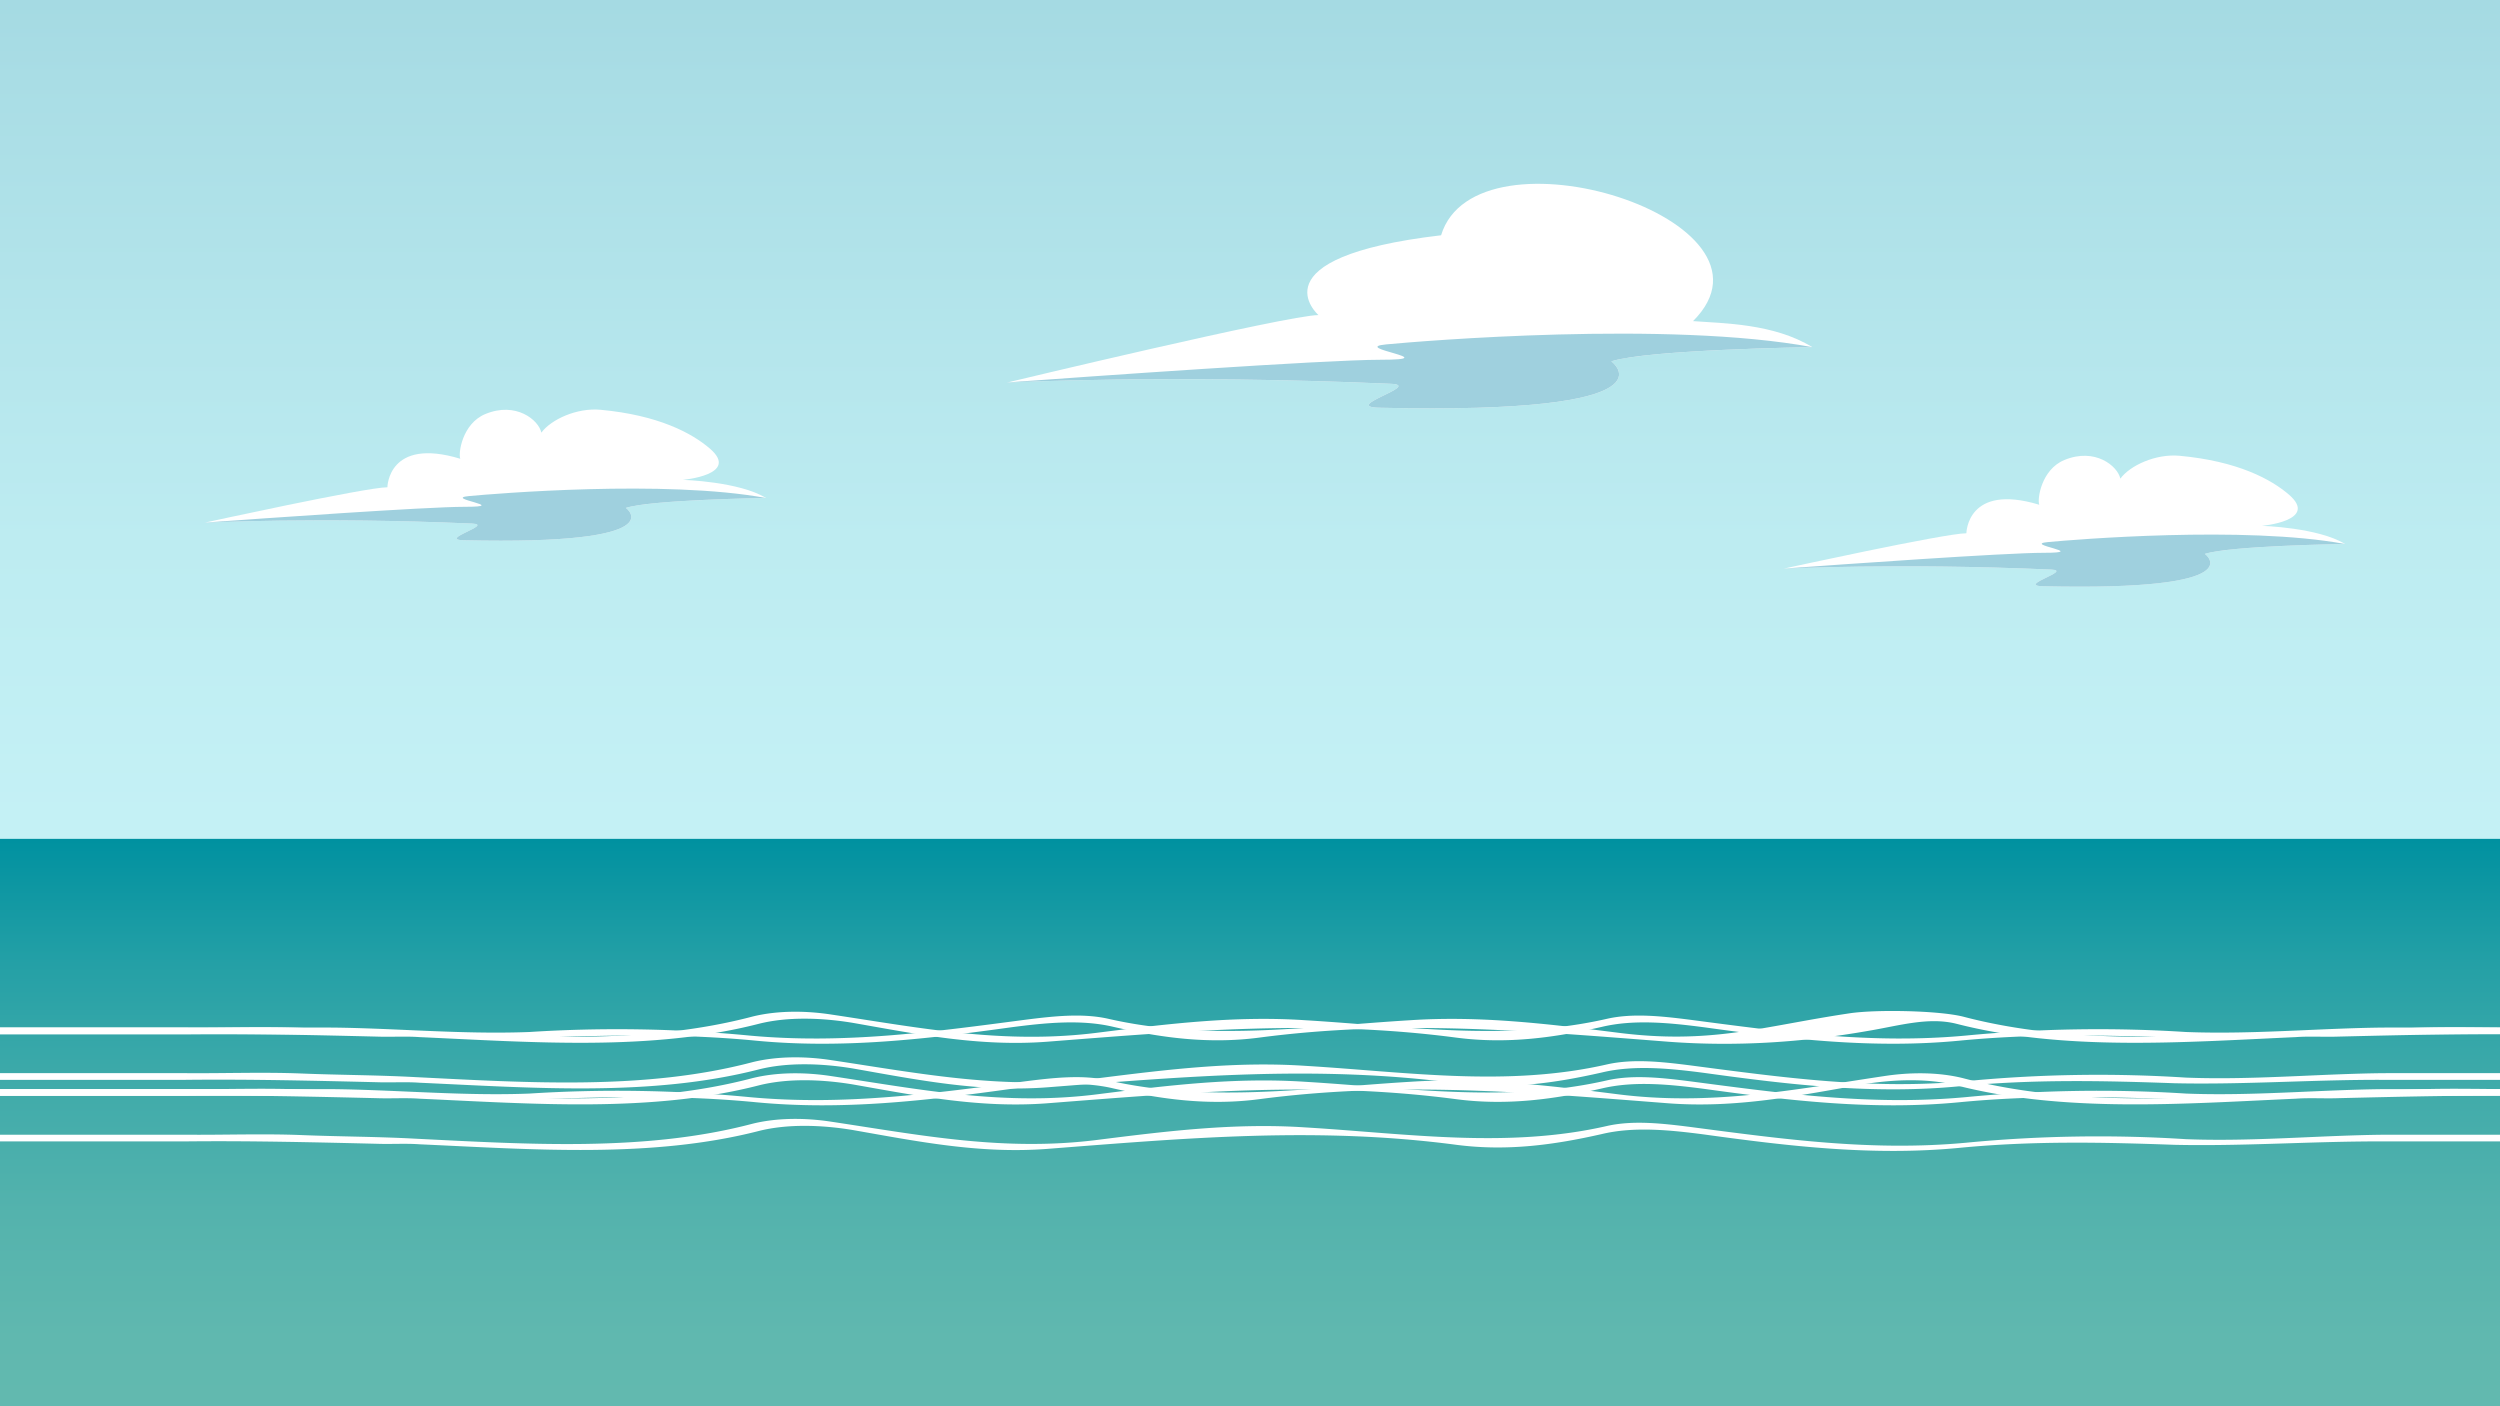 <svg xmlns="http://www.w3.org/2000/svg" xmlns:xlink="http://www.w3.org/1999/xlink" width="1920" height="1080" viewBox="0 0 1920 1080">
  <rect x="0" y="0" width="1920" height="1080" fill="#333333" stroke="none"/>
  <defs>
    <linearGradient id="a" x1="961.023" y1="1128.255" x2="961.023" y2="-66.392" gradientUnits="userSpaceOnUse">
      <stop offset="0" stop-color="#cdf7fa"/>
      <stop offset="0.298" stop-color="#c9f4f8"/>
      <stop offset="0.597" stop-color="#bdecf1"/>
      <stop offset="0.894" stop-color="#a9dde5"/>
      <stop offset="1" stop-color="#a0d7e0"/>
    </linearGradient>
    <linearGradient id="b" data-name="Unbenannter Verlauf 467" x1="956.603" y1="1123.73" x2="956.603" y2="644.243" gradientUnits="userSpaceOnUse">
      <stop offset="0" stop-color="#64bab0"/>
      <stop offset="0.2" stop-color="#60b8af"/>
      <stop offset="0.4" stop-color="#54b3ad"/>
      <stop offset="0.601" stop-color="#40abaa"/>
      <stop offset="0.8" stop-color="#24a0a6"/>
      <stop offset="1" stop-color="#0091a0"/>
    </linearGradient>
  </defs>
  <rect x="-16.114" y="-66.392" width="1954.273" height="1194.648" fill="url(#a)"/>
  <rect x="-45.838" y="644.243" width="2004.881" height="479.487" fill="url(#b)"/>
  <g>
    <g>
      <path d="M2095.154,794.29H1943.111c-49.273-.536-97.9.643-147.261,1.823-10.888.394-21.775-.393-32.663.394-87.1,3.933-177.83,11.012-260.575-10.225-21.776-5.508-44.518,1.6-68.471,5.535-49.357,8.652-100.649,12.162-152.91,8.228-106.7-8.258-206.863-17.3-314.287-3.145-39.195,5.113-75.487,0-111.779-8.259-24.679-5.9-52.26-3.147-79.116.392-65.326,9.047-129.2,16.519-195.25,10.227-56.616-5.506-110.328-4.327-165.479-2.355q-9.954.213-19.883.216c-46.368.039-92.777-2.955-139.506-2.831H-9.773v-5.132H251.221c1.758.007,3.389.012,5.075.021,41.78.535,83.523,3.9,125.26,3.871,8.347-.007,16.695-.148,25.042-.475a1059.839,1059.839,0,0,1,169.12,2.752c72.583,6.686,140.086-2.754,211.944-12.192,21.775-2.754,43.55-5.112,63.148-.787,76.939,17.7,153.877,5.9,232.268,1.18,53.712-3.54,105.246,2.754,158.232,9.439,72.584,9.438,110.569-4.466,178.8-14.689,20.323-3.149,68.713-2.224,87.584,2.5,82.02,21.631,172.024,15.733,259.124,11.406,29.034-1.573,58.067-1.573,87.1-2.754,29.759-1.178,59.518,0,89.194-.268h152.043Z" fill="#fff"/>
      <path d="M-9.773,794.29H142.27c49.273-.536,97.9.643,147.261,1.823,10.887.394,21.775-.393,32.663.394,87.1,3.933,177.83,11.012,260.575-10.225,21.775-5.508,47.9-4.721,71.858-.788,49.357,8.652,97.262,18.485,149.522,14.551,106.7-8.258,206.864-17.3,314.288-3.145,39.2,5.113,75.487,0,111.779-8.259,24.678-5.9,52.26-3.147,79.116.392,65.325,9.047,129.2,16.519,195.25,10.227,56.615-5.506,110.327-4.327,165.478-2.355q9.954.213,19.883.216c46.369.039,92.778-2.955,139.507-2.831h265.7v-5.132H1834.16c-1.758.007-3.389.012-5.076.021-41.78.535-83.523,3.9-125.26,3.871-8.347-.007-16.694-.148-25.042-.475a1059.827,1059.827,0,0,0-169.119,2.752c-72.584,6.686-140.087-2.754-211.945-12.192-21.775-2.754-43.55-5.112-63.147-.787-76.939,17.7-153.878,5.9-232.268,1.18-53.712-3.54-105.247,2.754-158.233,9.439-72.583,9.438-137.183-3.541-205.411-13.765-20.324-3.148-42.1-3.148-60.971,1.572-82.019,21.631-172.023,15.733-259.124,11.406-29.033-1.573-58.067-1.573-87.1-2.754-29.759-1.178-59.519,0-89.194-.268H-9.773Z" fill="#fff"/>
      <path d="M-9.773,829.316H142.27c49.273-.537,97.9.643,147.261,1.823,10.887.394,21.775-.393,32.663.394,87.1,3.933,177.83,11.011,260.575-10.226,21.775-5.507,47.9-4.721,71.858-.787,49.357,8.652,97.262,18.485,149.522,14.551,106.7-8.258,206.864-17.3,314.288-3.145,39.2,5.113,75.487,0,111.779-8.259,24.678-5.9,52.26-3.147,79.116.391,65.325,9.048,129.2,16.52,195.25,10.228,56.615-5.507,110.327-4.327,165.478-2.355q9.954.213,19.883.215c46.369.04,92.778-2.955,139.507-2.83h265.7v-5.132H1834.16c-1.758.007-3.389.011-5.076.02-41.78.535-83.523,3.9-125.26,3.872-8.347-.007-16.694-.149-25.042-.476a1059.944,1059.944,0,0,0-169.119,2.752c-72.584,6.687-140.087-2.753-211.945-12.192-21.775-2.753-43.55-5.112-63.147-.786-76.939,17.7-153.878,5.9-232.268,1.179-53.712-3.54-105.247,2.754-158.233,9.439-72.583,9.439-137.183-3.54-205.411-13.764-20.324-3.148-42.1-3.148-60.971,1.572-82.019,21.631-172.023,15.733-259.124,11.405-29.033-1.573-58.067-1.573-87.1-2.753-29.759-1.178-59.519,0-89.194-.268H-9.773Z" fill="#fff"/>
    </g>
    <g>
      <path d="M2095.154,841.575H1943.111c-49.273-.537-97.9.643-147.261,1.823-10.888.393-21.775-.393-32.663.393-87.1,3.934-177.83,11.012-260.575-10.225-21.776-5.507-47.906-4.72-71.858-.786-49.357,8.651-97.262,18.483-149.523,14.55-106.7-8.259-206.863-17.305-314.287-3.145-39.195,5.113-75.487,0-111.779-8.259-24.679-5.9-52.26-3.146-79.116.392-65.326,9.047-129.2,16.519-195.25,10.227-56.616-5.507-110.328-4.327-165.479-2.355q-9.954.213-19.883.216c-46.368.039-92.777-2.956-139.506-2.831H-9.773v-5.132H251.221c1.758.006,3.389.011,5.075.02,41.781.535,83.523,3.9,125.26,3.872,8.347-.006,16.695-.149,25.042-.475a1059.955,1059.955,0,0,1,169.12,2.751C648.3,849.3,715.8,839.858,787.662,830.419c21.775-2.753,43.55-5.111,63.148-.786,76.939,17.7,153.877,5.9,232.268,1.18,53.712-3.541,105.246,2.753,158.232,9.439,72.584,9.438,137.183-3.541,205.412-13.765,20.324-3.148,42.1-3.148,60.97,1.572,82.02,21.631,172.024,15.732,259.124,11.405,29.034-1.573,58.067-1.573,87.1-2.753,29.759-1.178,59.518,0,89.194-.268h152.043Z" fill="#fff"/>
      <path d="M-9.773,841.575H142.27c49.273-.537,97.9.643,147.261,1.823,10.887.393,21.775-.393,32.663.393,87.1,3.934,177.83,11.012,260.575-10.225,21.775-5.507,47.9-4.72,71.858-.786,49.357,8.651,97.262,18.483,149.522,14.55,106.7-8.259,206.864-17.305,314.288-3.145,39.2,5.113,75.487,0,111.779-8.259,24.678-5.9,52.26-3.146,79.116.392,65.325,9.047,129.2,16.519,195.25,10.227,56.615-5.507,110.327-4.327,165.478-2.355q9.954.213,19.883.216c46.369.039,92.778-2.956,139.507-2.831h265.7v-5.132H1834.16c-1.758.006-3.389.011-5.076.02-41.78.535-83.523,3.9-125.26,3.872-8.347-.006-16.694-.149-25.042-.475a1059.942,1059.942,0,0,0-169.119,2.751c-72.584,6.687-140.087-2.753-211.945-12.192-21.775-2.753-43.55-5.111-63.147-.786-76.939,17.7-153.878,5.9-232.268,1.18-53.712-3.541-105.247,2.753-158.233,9.439-72.583,9.438-137.183-3.541-205.411-13.765-20.324-3.148-42.1-3.148-60.971,1.572-82.019,21.631-172.023,15.732-259.124,11.405-29.033-1.573-58.067-1.573-87.1-2.753-29.759-1.178-59.519,0-89.194-.268H-9.773Z" fill="#fff"/>
      <path d="M-9.773,876.6H142.27c49.273-.536,97.9.644,147.261,1.824,10.887.393,21.775-.393,32.663.393,87.1,3.934,177.83,11.012,260.575-10.225,21.775-5.508,47.9-4.72,71.858-.787,49.357,8.652,97.262,18.484,149.522,14.551,106.7-8.259,206.864-17.3,314.288-3.145,39.2,5.113,75.487,0,111.779-8.26,24.678-5.9,52.26-3.146,79.116.393,65.325,9.046,129.2,16.518,195.25,10.226,56.615-5.506,110.327-4.326,165.478-2.355q9.954.214,19.883.216c46.369.039,92.778-2.955,139.507-2.831h265.7v-5.132H1834.16c-1.758.007-3.389.012-5.076.021-41.78.535-83.523,3.9-125.26,3.872-8.347-.007-16.694-.149-25.042-.476a1059.944,1059.944,0,0,0-169.119,2.752c-72.584,6.687-140.087-2.753-211.945-12.192-21.775-2.754-43.55-5.112-63.147-.787-76.939,17.7-153.878,5.9-232.268,1.18-53.712-3.54-105.247,2.754-158.233,9.439-72.583,9.439-137.183-3.54-205.411-13.764-20.324-3.149-42.1-3.149-60.971,1.571-82.019,21.632-172.023,15.733-259.124,11.406-29.033-1.573-58.067-1.573-87.1-2.753-29.759-1.179-59.519,0-89.194-.269H-9.773Z" fill="#fff"/>
    </g>
  </g>
  <g>
    <path d="M1068.149,294.76c-170.8-7.456-294.935-.908-294.935-.908s215.845-51.864,239.365-51.864c0,0-50.64-44.292,94.176-61.292,26.779-88.244,271.807-12.033,193.489,65.928,23.518,1.778,62.087,1.817,91.584,19.981,0,0-125.933,1.816-154.329,10.9,0,0,56.391,41.089-178.193,35.64C1029.636,312.455,1092.877,295.84,1068.149,294.76Z" fill="#fff"/>
    <path d="M1237.5,277.5c28.132-9,151.984-10.864,154.293-10.9-110.88-20.489-299.718-4.708-327.154-2.113-28.8,2.725,46.992,11.807-4.548,11.807-42.494,0-223.762,12.863-286.077,17.378l-.8.175s124.134-6.548,294.935.908c24.728,1.08-38.513,17.695-8.843,18.384C1293.89,318.593,1237.5,277.5,1237.5,277.5Z" fill="#9fd0de"/>
  </g>
  <g>
    <path d="M362.569,402.1c-119.118-5.2-205.69-.633-205.69-.633s124.237-27.237,140.64-27.237c0,0,.41-38.744,55.977-21.9-1.674-4.011,1.424-26.973,19.265-34.359,23.581-9.763,40.988,4.677,43,14.3,7.364-10.027,27.125-19.262,45.524-17.553,44.506,4.132,70.17,17.952,83.967,29.855,23.295,20.1-20.814,23.951-20.814,23.951s43.3,1.267,63.871,13.935c0,0-87.827,1.266-107.63,7.6,0,0,39.328,28.656-124.273,24.855C335.71,414.438,379.815,402.85,362.569,402.1Z" fill="#fff"/>
    <path d="M480.675,390.063c19.619-6.276,105.994-7.577,107.6-7.6-77.328-14.289-209.026-3.284-228.159-1.474-20.087,1.9,32.772,8.235-3.173,8.235-29.635,0-156.052,8.97-199.512,12.119l-.557.122s86.572-4.566,205.69.633c17.246.753-26.859,12.341-6.167,12.821C520,418.719,480.675,390.063,480.675,390.063Z" fill="#9fd0de"/>
  </g>
  <g>
    <path d="M1575.228,437.421c-119.117-5.2-205.689-.633-205.689-.633s124.237-27.237,140.64-27.237c0,0,.41-38.744,55.977-21.9-1.674-4.011,1.424-26.973,19.264-34.359,23.582-9.764,40.988,4.676,43,14.3,7.364-10.028,27.124-19.262,45.524-17.553,44.506,4.132,70.169,17.951,83.966,29.855,23.3,20.1-20.814,23.951-20.814,23.951s43.3,1.267,63.872,13.935c0,0-87.827,1.266-107.631,7.6,0,0,39.329,28.656-124.273,24.856C1548.37,449.761,1592.474,438.174,1575.228,437.421Z" fill="#fff"/>
    <path d="M1693.334,425.386c19.62-6.275,105.995-7.576,107.605-7.6-77.327-14.29-209.025-3.284-228.159-1.474-20.087,1.9,32.773,8.235-3.172,8.235-29.635,0-156.053,8.97-199.512,12.118l-.557.123s86.572-4.567,205.689.633c17.246.753-26.858,12.34-6.167,12.821C1732.663,454.042,1693.334,425.386,1693.334,425.386Z" fill="#9fd0de"/>
  </g>
</svg>
